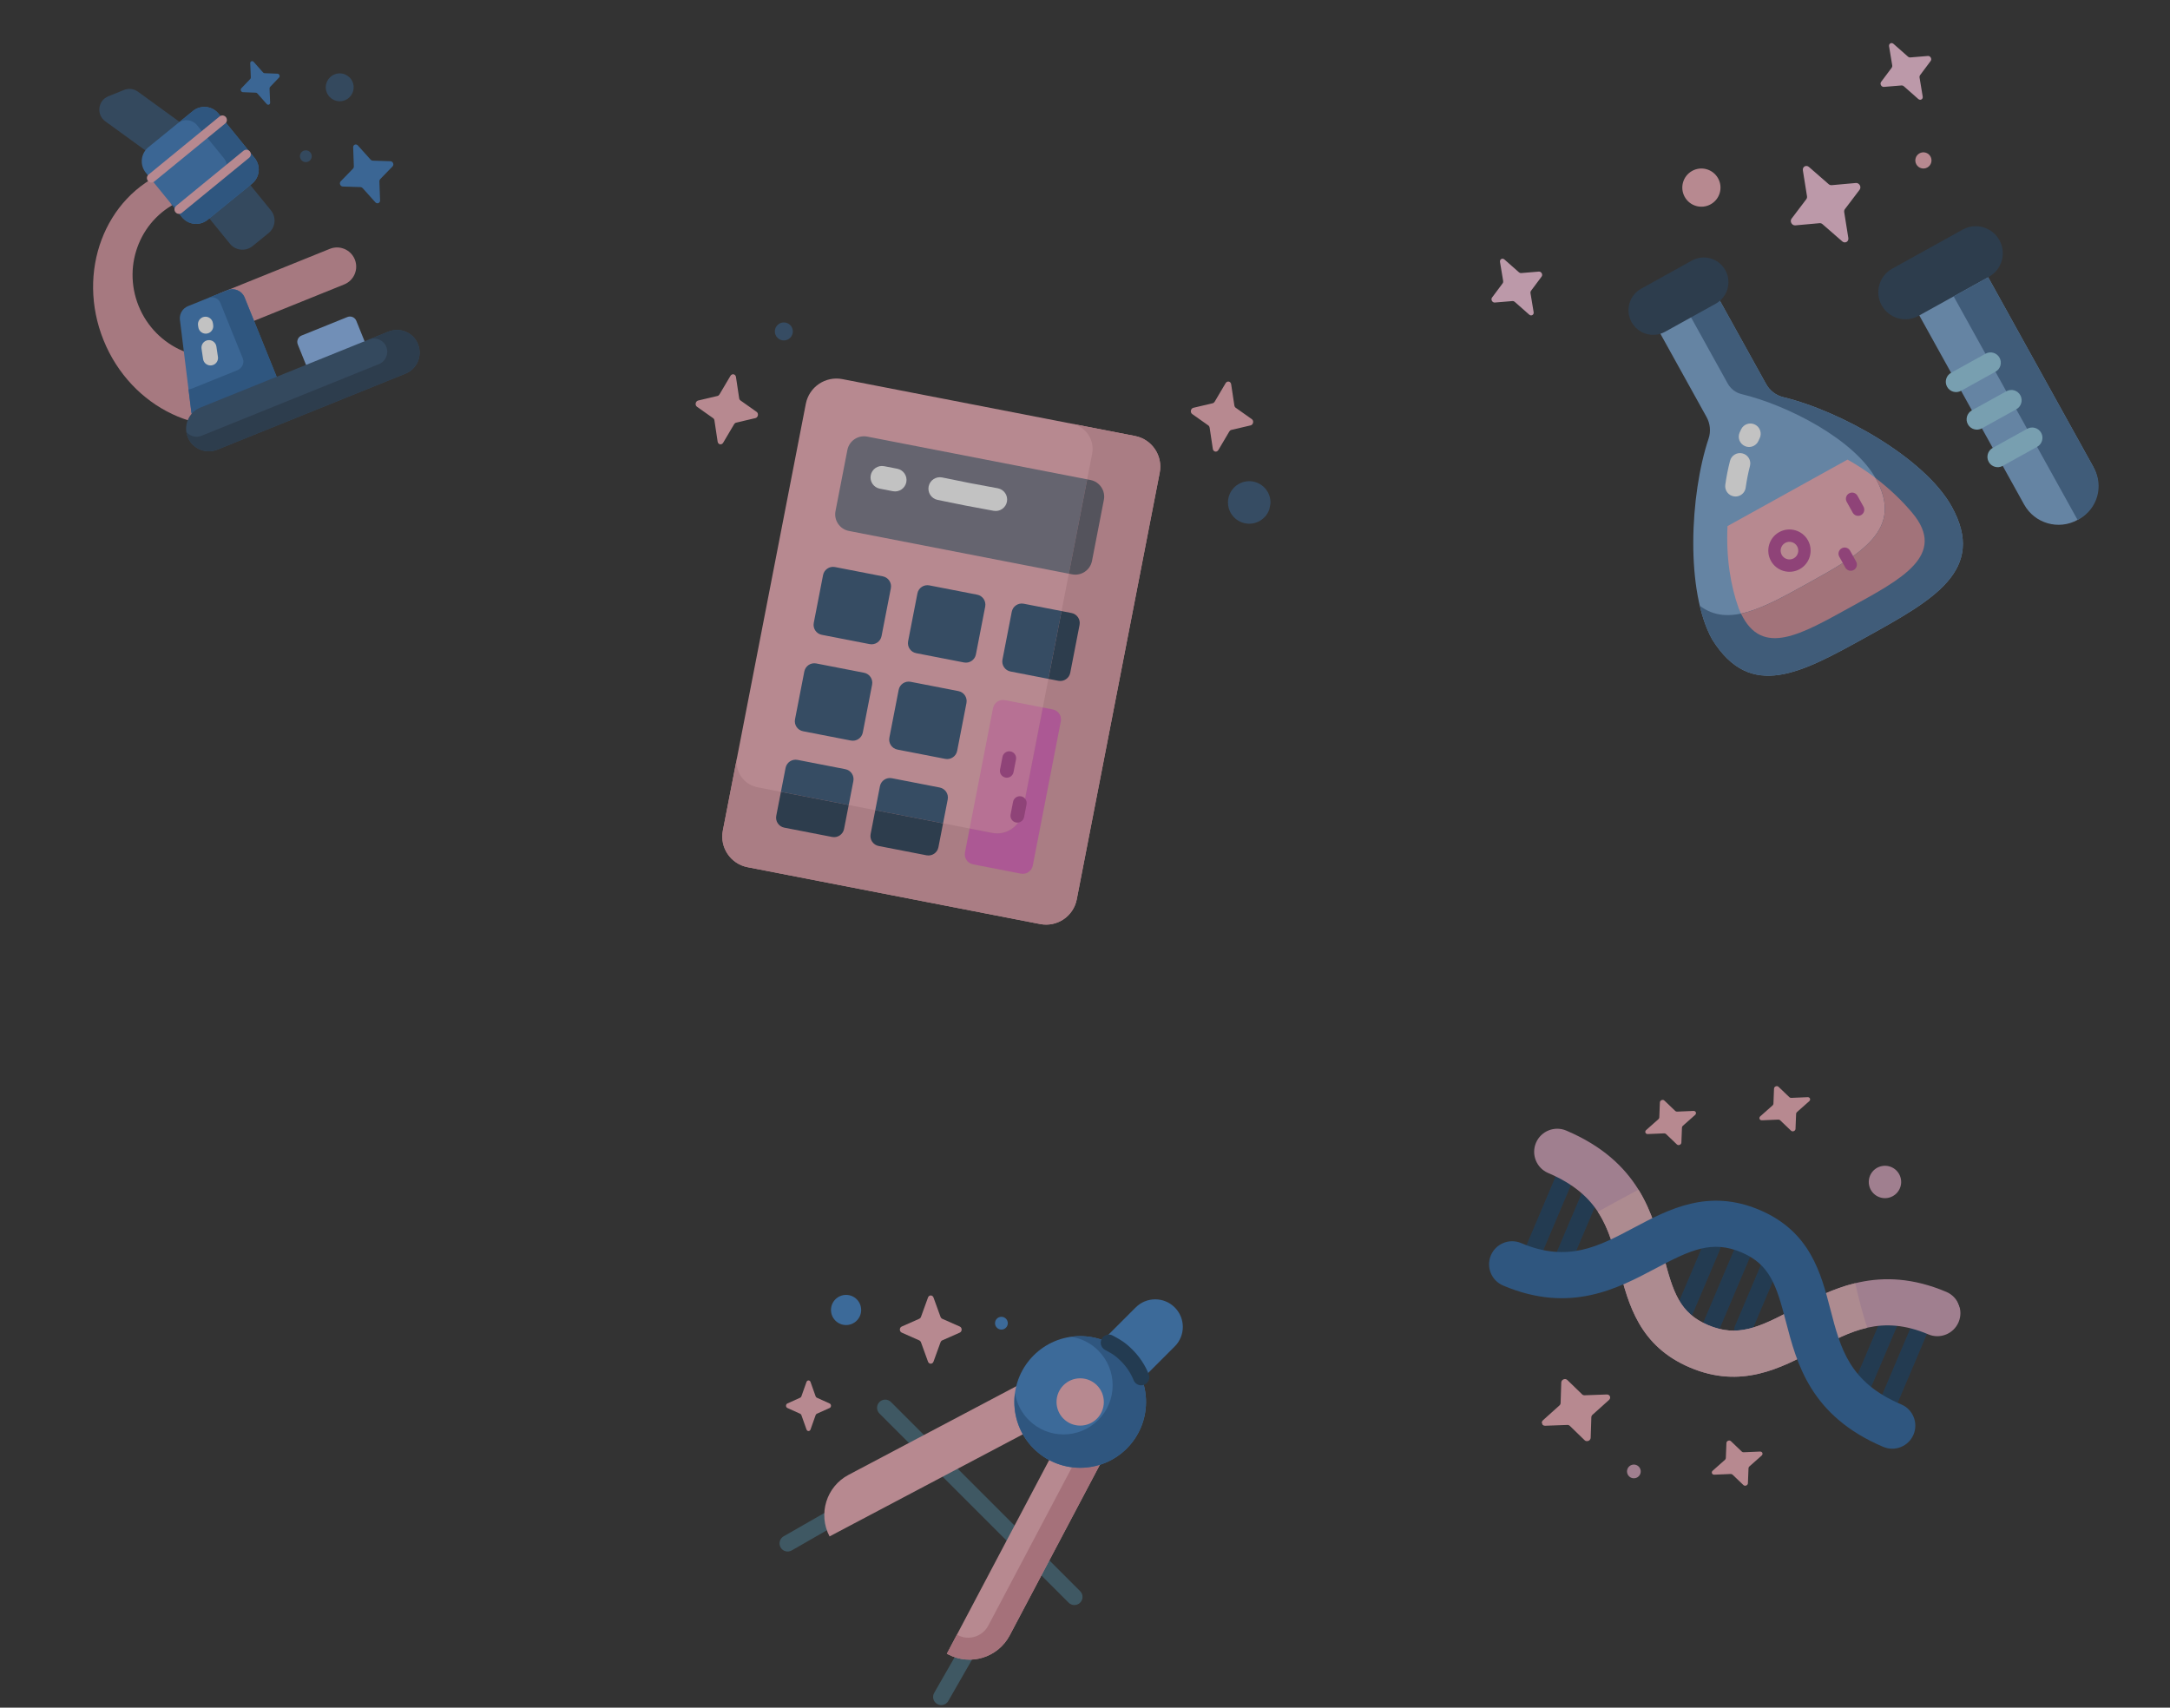<svg width="324" height="255" viewBox="0 0 324 255" fill="none" xmlns="http://www.w3.org/2000/svg">
<rect x="0" y="0" width="324" height="255" fill="#333333" stroke="none"/>
<g opacity="0.7" clip-path="url(#clip0)">
<path d="M155.305 137.987L111.614 129.495C109.087 129.003 107.437 126.557 107.928 124.03L120.316 60.3C120.807 57.773 123.253 56.123 125.78 56.614L169.471 65.107C171.998 65.598 173.648 68.045 173.157 70.572L160.769 134.301C160.278 136.828 157.831 138.478 155.305 137.987Z" fill="#EFAEB8"/>
<path d="M160.076 85.764L126.751 79.286C125.378 79.019 124.481 77.69 124.748 76.317L126.52 67.201C126.787 65.828 128.117 64.931 129.49 65.198L162.814 71.676C164.187 71.943 165.084 73.272 164.817 74.645L163.045 83.761C162.778 85.134 161.449 86.031 160.076 85.764Z" fill="#7A7989"/>
<path d="M129.844 96.185L122.702 94.797C121.879 94.637 121.342 93.841 121.502 93.018L122.89 85.876C123.05 85.053 123.847 84.516 124.669 84.676L131.812 86.064C132.634 86.224 133.172 87.02 133.012 87.843L131.623 94.985C131.463 95.808 130.667 96.345 129.844 96.185Z" fill="#375778"/>
<path d="M127.045 110.583L119.903 109.195C119.08 109.035 118.543 108.238 118.703 107.416L120.091 100.274C120.251 99.451 121.048 98.913 121.871 99.073L129.013 100.462C129.835 100.622 130.373 101.418 130.213 102.241L128.824 109.383C128.665 110.206 127.868 110.743 127.045 110.583Z" fill="#375778"/>
<path d="M124.247 124.981L117.105 123.593C116.282 123.433 115.745 122.636 115.905 121.814L117.293 114.672C117.453 113.849 118.249 113.312 119.072 113.472L126.214 114.86C127.037 115.02 127.574 115.816 127.414 116.639L126.026 123.781C125.866 124.604 125.07 125.141 124.247 124.981Z" fill="#375778"/>
<path d="M143.932 98.924L136.79 97.535C135.967 97.376 135.43 96.579 135.59 95.756L136.978 88.614C137.138 87.791 137.935 87.254 138.757 87.414L145.899 88.802C146.722 88.962 147.259 89.759 147.099 90.582L145.711 97.724C145.551 98.546 144.755 99.084 143.932 98.924Z" fill="#375778"/>
<path d="M141.134 113.322L133.991 111.933C133.169 111.773 132.631 110.977 132.791 110.154L134.18 103.012C134.34 102.189 135.136 101.652 135.959 101.812L143.101 103.2C143.924 103.36 144.461 104.157 144.301 104.979L142.913 112.122C142.753 112.944 141.956 113.482 141.134 113.322Z" fill="#375778"/>
<path d="M138.335 127.72L131.193 126.331C130.37 126.171 129.833 125.375 129.993 124.552L131.381 117.41C131.541 116.587 132.337 116.05 133.16 116.21L140.302 117.598C141.125 117.758 141.662 118.555 141.502 119.377L140.114 126.52C139.954 127.342 139.158 127.879 138.335 127.72Z" fill="#375778"/>
<path d="M158.02 101.662L150.878 100.274C150.055 100.114 149.518 99.317 149.678 98.495L151.066 91.353C151.226 90.53 152.022 89.993 152.845 90.152L159.987 91.541C160.81 91.701 161.347 92.497 161.187 93.32L159.799 100.462C159.639 101.285 158.843 101.822 158.02 101.662Z" fill="#375778"/>
<path d="M157.188 105.939L150.046 104.55C149.224 104.391 148.427 104.928 148.267 105.75L146.174 116.52L145.891 117.973L144.08 127.29C143.92 128.113 144.458 128.91 145.28 129.069L152.422 130.458C153.245 130.618 154.042 130.08 154.202 129.258L156.013 119.941L156.295 118.488L158.389 107.718C158.548 106.895 158.011 106.099 157.188 105.939Z" fill="#EF8BBD"/>
<path d="M169.47 65.106L160.036 63.272C162.114 63.676 163.47 65.687 163.067 67.765L152.651 121.347C152.247 123.424 150.236 124.781 148.159 124.377L113.088 117.56C111.011 117.156 109.654 115.145 110.058 113.068L107.927 124.029C107.436 126.556 109.086 129.002 111.613 129.494L155.304 137.986C157.83 138.477 160.277 136.827 160.768 134.3L173.156 70.57C173.647 68.044 171.997 65.597 169.47 65.106Z" fill="#DD9CA6"/>
<path d="M162.814 71.676L162.325 71.581L159.586 85.668L160.076 85.763C161.449 86.03 162.778 85.134 163.045 83.761L164.817 74.645C165.084 73.272 164.188 71.943 162.814 71.676Z" fill="#62616E"/>
<path d="M117.105 123.593L124.247 124.981C125.07 125.141 125.866 124.604 126.026 123.781L126.72 120.21L116.599 118.243L115.904 121.814C115.745 122.637 116.282 123.433 117.105 123.593Z" fill="#2B4158"/>
<path d="M131.192 126.331L138.335 127.72C139.157 127.879 139.954 127.342 140.114 126.52L140.808 122.949L130.687 120.981L129.992 124.552C129.832 125.375 130.37 126.171 131.192 126.331Z" fill="#2B4158"/>
<path d="M159.987 91.541L158.501 91.252L156.534 101.373L158.02 101.662C158.842 101.822 159.639 101.285 159.799 100.462L161.187 93.32C161.347 92.497 160.81 91.701 159.987 91.541Z" fill="#2B4158"/>
<path d="M157.188 105.939L155.702 105.65L152.651 121.347C152.247 123.424 150.236 124.781 148.159 124.377L144.774 123.719L144.08 127.29C143.92 128.113 144.458 128.91 145.28 129.07L152.422 130.458C153.245 130.618 154.042 130.08 154.202 129.258L156.013 119.941L156.295 118.488L158.389 107.718C158.548 106.895 158.011 106.099 157.188 105.939Z" fill="#E068BD"/>
<path d="M144.165 75.497C142.784 75.228 141.405 74.948 139.979 74.647C139.055 74.453 138.464 73.545 138.659 72.621C138.853 71.697 139.753 71.108 140.685 71.301C143.501 71.895 146.131 72.406 148.965 72.91C148.974 72.912 148.983 72.914 148.992 72.916C149.907 73.094 150.513 73.973 150.349 74.894C150.183 75.824 149.296 76.444 148.366 76.278C146.931 76.022 145.547 75.765 144.165 75.497Z" fill="white"/>
<path d="M133.317 73.353L131.362 72.973C130.434 72.792 129.829 71.895 130.009 70.968C130.189 70.041 131.087 69.435 132.014 69.615L133.969 69.995C134.896 70.176 135.502 71.073 135.322 72C135.141 72.927 134.244 73.533 133.317 73.353Z" fill="white"/>
<path d="M150.126 116.115C149.57 116.007 149.207 115.468 149.315 114.912L149.682 113.022C149.79 112.465 150.329 112.102 150.885 112.21C151.441 112.318 151.805 112.857 151.697 113.413L151.329 115.304C151.221 115.86 150.682 116.223 150.126 116.115Z" fill="#B74A96"/>
<path d="M151.704 122.821C151.148 122.713 150.784 122.175 150.892 121.618L151.26 119.728C151.368 119.172 151.907 118.809 152.463 118.917C153.019 119.025 153.382 119.564 153.274 120.12L152.907 122.01C152.799 122.566 152.26 122.93 151.704 122.821Z" fill="#B74A96"/>
<path d="M188.851 77.183C190.04 75.896 189.961 73.888 188.673 72.699C187.385 71.51 185.378 71.59 184.189 72.878C183 74.165 183.08 76.173 184.367 77.362C185.655 78.551 187.663 78.471 188.851 77.183Z" fill="#375778"/>
<path d="M116.779 50.81C117.507 50.952 118.212 50.476 118.354 49.748C118.495 49.02 118.02 48.315 117.292 48.173C116.563 48.032 115.858 48.507 115.717 49.236C115.575 49.964 116.051 50.669 116.779 50.81Z" fill="#375778"/>
<path d="M183.823 57.379L184.303 60.559C184.323 60.695 184.393 60.813 184.497 60.886L186.908 62.59C187.248 62.831 187.133 63.426 186.727 63.522L183.853 64.198C183.73 64.227 183.621 64.311 183.55 64.429L181.915 67.198C181.684 67.589 181.155 67.486 181.087 67.037L180.608 63.857C180.587 63.721 180.517 63.603 180.414 63.53L178.003 61.826C177.662 61.585 177.778 60.99 178.184 60.895L181.058 60.218C181.181 60.189 181.29 60.105 181.36 59.987L182.996 57.218C183.227 56.827 183.755 56.93 183.823 57.379Z" fill="#EFAEB8"/>
<path d="M109.885 56.292L110.365 59.472C110.385 59.608 110.456 59.727 110.559 59.8L112.97 61.504C113.31 61.744 113.195 62.339 112.789 62.435L109.915 63.112C109.792 63.141 109.683 63.224 109.613 63.343L107.977 66.111C107.746 66.502 107.217 66.4 107.149 65.95L106.67 62.771C106.649 62.634 106.579 62.516 106.476 62.443L104.065 60.739C103.724 60.498 103.84 59.904 104.246 59.808L107.12 59.131C107.243 59.102 107.352 59.019 107.422 58.9L109.058 56.132C109.289 55.741 109.818 55.843 109.885 56.292Z" fill="#EFAEB8"/>
</g>
<g opacity="0.7" clip-path="url(#clip1)">
<path d="M163.778 206.855C162.169 205.246 162.169 202.638 163.778 201.029L169.572 195.235C171.181 193.626 173.79 193.626 175.399 195.235C177.008 196.844 177.008 199.452 175.399 201.061L169.605 206.855C167.996 208.464 165.387 208.464 163.778 206.855Z" fill="#4081C5"/>
<path d="M160.416 239.68C160.105 239.68 159.795 239.561 159.558 239.324L131.309 211.076C130.835 210.602 130.835 209.833 131.309 209.359C131.784 208.885 132.552 208.885 133.026 209.359L161.275 237.607C161.749 238.081 161.749 238.85 161.275 239.324C161.038 239.561 160.727 239.68 160.416 239.68Z" fill="#446878"/>
<path d="M117.607 231.685C117.186 231.685 116.777 231.466 116.553 231.075C116.219 230.493 116.42 229.751 117.002 229.418L127.41 223.45C127.992 223.116 128.734 223.317 129.067 223.899C129.401 224.481 129.2 225.223 128.618 225.556L118.21 231.524C118.019 231.633 117.812 231.685 117.607 231.685Z" fill="#446878"/>
<path d="M140.534 254.615C140.33 254.615 140.122 254.563 139.932 254.454C139.35 254.12 139.149 253.378 139.482 252.797L145.45 242.389C145.784 241.807 146.525 241.606 147.108 241.939C147.689 242.273 147.89 243.015 147.557 243.597L141.589 254.005C141.365 254.396 140.955 254.615 140.534 254.615Z" fill="#446878"/>
<path d="M123.861 229.43C122.105 226.106 123.376 221.988 126.7 220.233L160.913 202.157L164.093 208.175L123.861 229.43Z" fill="#EFAEB8"/>
<path d="M141.375 246.943L141.563 247.043C144.887 248.799 149.004 247.528 150.76 244.204L168.836 209.99L162.629 206.712L141.375 246.943Z" fill="#EFAEB8"/>
<path d="M165.733 208.351L147.559 242.75C146.685 244.404 144.636 245.036 142.983 244.163L142.874 244.105L141.375 246.944L141.563 247.043C144.886 248.799 149.004 247.528 150.76 244.204L168.836 209.991L165.733 208.351Z" fill="#D58C98"/>
<path d="M161.281 219.182C166.709 219.182 171.11 214.781 171.11 209.352C171.11 203.924 166.709 199.523 161.281 199.523C155.852 199.523 151.451 203.924 151.451 209.352C151.451 214.781 155.852 219.182 161.281 219.182Z" fill="#4081C5"/>
<path d="M168.231 202.402C165.971 200.142 162.884 199.214 159.943 199.615C161.421 199.849 162.841 200.534 163.98 201.672C166.846 204.538 166.846 209.185 163.98 212.051C161.114 214.918 156.467 214.918 153.601 212.051C152.462 210.913 151.777 209.493 151.544 208.015C151.142 210.955 152.07 214.042 154.33 216.303C158.169 220.141 164.392 220.141 168.231 216.303C172.07 212.464 172.07 206.241 168.231 202.402Z" fill="#2E659F"/>
<path d="M170.391 206.868C169.911 206.868 169.457 206.582 169.265 206.11C168.832 205.042 168.195 204.083 167.373 203.261C166.534 202.422 166.07 202.167 165.301 201.745C165.196 201.687 165.088 201.628 164.975 201.565C164.39 201.238 164.179 200.499 164.506 199.913C164.833 199.327 165.572 199.117 166.158 199.444C166.266 199.504 166.37 199.561 166.47 199.616C167.294 200.069 168.006 200.459 169.09 201.543C170.143 202.597 170.96 203.827 171.516 205.197C171.768 205.819 171.468 206.527 170.847 206.779C170.697 206.839 170.543 206.868 170.391 206.868Z" fill="#1D3F5E"/>
<path d="M161.281 212.884C163.231 212.884 164.812 211.303 164.812 209.352C164.812 207.402 163.231 205.821 161.281 205.821C159.33 205.821 157.749 207.402 157.749 209.352C157.749 211.303 159.33 212.884 161.281 212.884Z" fill="#EFAEB8"/>
<path d="M128.579 195.616C128.579 196.859 127.57 197.868 126.327 197.868C125.083 197.868 124.075 196.859 124.075 195.616C124.075 194.372 125.083 193.364 126.327 193.364C127.57 193.364 128.579 194.372 128.579 195.616Z" fill="#4081C5"/>
<path d="M149.52 198.544C150.047 198.544 150.474 198.117 150.474 197.59C150.474 197.063 150.047 196.636 149.52 196.636C148.993 196.636 148.566 197.063 148.566 197.59C148.566 198.117 148.993 198.544 149.52 198.544Z" fill="#4081C5"/>
<path d="M121.017 206.364L121.782 208.516C121.815 208.608 121.88 208.681 121.961 208.717L123.872 209.579C124.142 209.7 124.142 210.13 123.872 210.252L121.961 211.113C121.88 211.15 121.815 211.223 121.782 211.315L121.017 213.466C120.909 213.77 120.527 213.77 120.418 213.466L119.653 211.315C119.621 211.223 119.556 211.15 119.474 211.113L117.563 210.252C117.293 210.13 117.293 209.7 117.563 209.579L119.474 208.717C119.556 208.681 119.621 208.608 119.653 208.516L120.418 206.364C120.527 206.061 120.909 206.061 121.017 206.364Z" fill="#EFAEB8"/>
<path d="M139.38 193.757L140.432 196.656C140.477 196.781 140.566 196.879 140.678 196.929L143.304 198.09C143.675 198.254 143.675 198.834 143.304 198.997L140.678 200.158C140.566 200.208 140.477 200.306 140.432 200.43L139.38 203.33C139.232 203.74 138.707 203.74 138.558 203.33L137.507 200.43C137.462 200.306 137.373 200.208 137.26 200.158L134.634 198.997C134.263 198.833 134.263 198.253 134.634 198.09L137.26 196.929C137.373 196.879 137.462 196.781 137.507 196.656L138.558 193.757C138.707 193.347 139.232 193.347 139.38 193.757Z" fill="#EFAEB8"/>
</g>
<g clip-path="url(#clip2)">
<g opacity="0.7">
<path d="M261.716 185.743C261.841 186.053 261.848 186.41 261.707 186.741L256.309 199.46C256.027 200.123 255.262 200.432 254.599 200.15C253.936 199.869 253.627 199.104 253.908 198.441L259.307 185.722C259.588 185.06 260.354 184.75 261.017 185.032C261.348 185.172 261.591 185.434 261.716 185.743Z" fill="#1D3F5E"/>
<path d="M265.401 188.741C265.526 189.05 265.533 189.407 265.392 189.739L261.433 199.065C261.152 199.728 260.386 200.037 259.724 199.756C259.061 199.474 258.752 198.709 259.033 198.046L262.992 188.72C263.273 188.057 264.039 187.748 264.701 188.029C265.033 188.17 265.276 188.431 265.401 188.741Z" fill="#1D3F5E"/>
<path d="M235.195 174.486C235.32 174.796 235.327 175.153 235.187 175.484L230.159 187.328C229.878 187.991 229.112 188.3 228.45 188.019C227.787 187.737 227.478 186.972 227.759 186.309L232.786 174.465C233.068 173.802 233.833 173.493 234.496 173.774C234.827 173.915 235.07 174.177 235.195 174.486Z" fill="#1D3F5E"/>
<path d="M238.88 177.483C239.005 177.793 239.012 178.15 238.872 178.481L234.913 187.808C234.631 188.47 233.866 188.78 233.203 188.498C232.54 188.217 232.231 187.451 232.512 186.789L236.471 177.462C236.753 176.8 237.518 176.49 238.181 176.772C238.512 176.912 238.755 177.174 238.88 177.483Z" fill="#1D3F5E"/>
<path d="M256.769 185.717C256.894 186.027 256.901 186.384 256.761 186.715L252.623 196.463C252.342 197.125 251.576 197.435 250.914 197.153C250.251 196.872 249.942 196.107 250.223 195.444L254.36 185.696C254.642 185.033 255.407 184.724 256.07 185.006C256.401 185.146 256.644 185.408 256.769 185.717Z" fill="#1D3F5E"/>
<path d="M288.228 196.997C288.353 197.307 288.36 197.664 288.219 197.995L283.087 210.085C282.806 210.748 282.041 211.057 281.378 210.776C280.715 210.495 280.406 209.729 280.687 209.066L285.819 196.976C286.1 196.314 286.866 196.004 287.529 196.286C287.86 196.426 288.103 196.688 288.228 196.997Z" fill="#1D3F5E"/>
<path d="M283.282 196.971C283.407 197.281 283.414 197.638 283.274 197.969L279.48 206.906C279.199 207.569 278.433 207.878 277.77 207.597C277.108 207.315 276.799 206.55 277.08 205.887L280.873 196.95C281.155 196.287 281.92 195.978 282.583 196.26C282.914 196.4 283.157 196.662 283.282 196.971Z" fill="#1D3F5E"/>
<path d="M292.433 197.433C291.69 199.184 289.668 200.001 287.917 199.258C280.969 196.309 276.382 198.742 271.07 201.559C265.863 204.32 259.962 207.45 252.325 204.208C244.763 200.998 243.155 194.795 241.736 189.322C240.225 183.493 238.919 178.459 231.162 175.167C229.411 174.423 228.594 172.402 229.337 170.651C230.081 168.9 232.102 168.083 233.853 168.826C244.735 173.445 246.769 181.29 248.403 187.594C249.792 192.952 250.785 196.072 255.016 197.868C259.419 199.737 262.599 198.255 267.843 195.474C273.545 192.45 280.641 188.687 290.609 192.918C292.359 193.661 293.176 195.683 292.433 197.433Z" fill="#CF9FB7"/>
<path d="M238.571 180.951C238.571 180.952 238.572 180.952 238.572 180.952C240.208 183.433 240.944 186.269 241.736 189.323C243.155 194.795 244.763 200.998 252.325 204.208C259.961 207.45 265.863 204.32 271.069 201.559C273.7 200.164 276.153 198.863 278.803 198.264L278.804 198.263C278.074 196.092 277.508 193.864 277.007 191.616C277.006 191.616 277.006 191.616 277.006 191.616C273.537 192.454 270.534 194.046 267.842 195.474C262.601 198.254 259.42 199.736 255.02 197.87C255.019 197.869 255.017 197.869 255.016 197.868C255.013 197.867 255.01 197.865 255.008 197.864C250.783 196.067 249.791 192.949 248.403 187.594C247.592 184.465 246.681 180.957 244.64 177.652C244.64 177.651 244.639 177.65 244.639 177.65C242.608 178.735 240.579 179.824 238.571 180.951Z" fill="#E1B0B8"/>
<path d="M285.701 214.234C284.958 215.985 282.936 216.802 281.185 216.059C270.304 211.44 268.27 203.595 266.635 197.291C265.246 191.933 264.254 188.813 260.022 187.017C255.62 185.149 252.439 186.631 247.196 189.411C241.494 192.435 234.398 196.199 224.43 191.967C222.679 191.224 221.862 189.203 222.605 187.452C223.349 185.701 225.37 184.884 227.121 185.627C234.069 188.577 238.657 186.144 243.969 183.326C249.175 180.565 255.077 177.436 262.713 180.677C270.275 183.887 271.884 190.09 273.302 195.563C274.814 201.392 276.119 206.426 283.876 209.719C285.627 210.462 286.444 212.484 285.701 214.234Z" fill="#2E659F"/>
<path d="M280.763 174.181C279.482 174.556 278.747 175.899 279.122 177.181C279.497 178.462 280.84 179.197 282.122 178.822C283.403 178.447 284.138 177.104 283.763 175.822C283.388 174.541 282.045 173.806 280.763 174.181Z" fill="#CF9FB7"/>
<path d="M243.699 218.734C243.151 218.873 242.82 219.431 242.96 219.979C243.099 220.527 243.657 220.858 244.205 220.718C244.753 220.579 245.084 220.021 244.944 219.473C244.805 218.925 244.247 218.594 243.699 218.734Z" fill="#CF9FB7"/>
<path d="M255.72 219.616L257.553 217.989C257.632 217.92 257.679 217.826 257.682 217.729L257.771 215.48C257.783 215.163 258.212 214.99 258.442 215.209L260.068 216.766C260.137 216.832 260.236 216.868 260.341 216.863L262.79 216.759C263.136 216.745 263.29 217.125 263.031 217.355L261.197 218.982C261.118 219.052 261.072 219.146 261.068 219.242L260.979 221.491C260.967 221.809 260.539 221.982 260.309 221.762L258.683 220.206C258.613 220.139 258.515 220.104 258.41 220.108L255.96 220.212C255.614 220.227 255.46 219.846 255.72 219.616Z" fill="#EFAEB8"/>
<path d="M245.785 168.75L247.619 167.123C247.697 167.053 247.744 166.959 247.748 166.863L247.836 164.614C247.849 164.296 248.277 164.123 248.507 164.343L250.133 165.899C250.203 165.966 250.301 166.001 250.406 165.997L252.856 165.893C253.202 165.879 253.355 166.259 253.096 166.489L251.262 168.116C251.184 168.186 251.137 168.279 251.133 168.376L251.045 170.625C251.032 170.943 250.604 171.116 250.374 170.896L248.748 169.339C248.679 169.273 248.58 169.238 248.475 169.242L246.026 169.346C245.68 169.36 245.526 168.98 245.785 168.75Z" fill="#EFAEB8"/>
<path d="M262.826 166.697L264.66 165.07C264.739 165 264.786 164.906 264.789 164.81L264.878 162.561C264.89 162.243 265.319 162.07 265.548 162.29L267.175 163.846C267.244 163.913 267.343 163.948 267.448 163.944L269.897 163.84C270.243 163.825 270.397 164.206 270.138 164.436L268.304 166.063C268.225 166.132 268.179 166.226 268.175 166.322L268.086 168.572C268.074 168.889 267.646 169.062 267.416 168.842L265.79 167.286C265.72 167.219 265.621 167.184 265.517 167.189L263.067 167.292C262.721 167.307 262.567 166.926 262.826 166.697Z" fill="#EFAEB8"/>
<path d="M230.376 212.086L232.84 209.873C232.946 209.778 233.008 209.65 233.012 209.518L233.112 206.437C233.126 206.001 233.703 205.768 234.015 206.071L236.228 208.219C236.322 208.311 236.456 208.36 236.598 208.355L239.908 208.235C240.375 208.218 240.587 208.741 240.238 209.054L237.774 211.267C237.669 211.362 237.606 211.49 237.602 211.622L237.503 214.703C237.489 215.139 236.912 215.372 236.599 215.069L234.387 212.921C234.292 212.829 234.158 212.78 234.017 212.785L230.707 212.905C230.239 212.922 230.028 212.399 230.376 212.086Z" fill="#EFAEB8"/>
</g>
</g>
<g opacity="0.7" clip-path="url(#clip3)">
<path d="M263.69 57.342L256.913 45.115C255.829 43.16 253.365 42.453 251.409 43.537L249.602 44.538C247.647 45.623 246.94 48.087 248.024 50.042L254.801 62.269C255.346 63.252 255.466 64.42 255.11 65.486C252.303 73.892 251.637 88.26 255.639 95.48C261.39 104.695 268.905 100.527 278.783 95.051C288.661 89.576 296.67 85.139 291.411 75.651C287.409 68.431 274.872 61.382 266.255 59.308C265.162 59.045 264.235 58.325 263.69 57.342Z" fill="#7BA6D3"/>
<path d="M257.932 78.561C257.704 83.323 258.405 87.528 259.607 90.852C262.677 98.471 268.672 94.86 276.338 90.64C283.832 86.515 290.823 82.906 285.51 76.572C283.266 73.897 280.007 70.96 275.848 68.631L257.932 78.561Z" fill="#EFAEB8"/>
<path d="M266.255 59.308C265.162 59.045 264.235 58.325 263.69 57.342L256.913 45.115C255.829 43.16 253.365 42.453 251.409 43.537L249.603 44.539C249.271 44.722 248.976 44.947 248.719 45.201C250.08 44.923 251.778 46.114 252.487 47.393L257.958 57.263C258.398 58.056 259.146 58.638 260.028 58.85C266.983 60.524 276.846 65.639 280.077 71.468C284.322 79.126 277.857 82.708 269.883 87.128C263.315 90.768 258.042 93.692 253.792 90.452C254.238 92.34 254.847 94.05 255.639 95.48C261.391 104.695 268.905 100.527 278.783 95.051C288.662 89.576 296.671 85.139 291.411 75.651C287.409 68.431 274.872 61.382 266.255 59.308Z" fill="#466E97"/>
<path d="M280.022 71.372C280.04 71.404 280.059 71.436 280.076 71.468C284.322 79.126 277.857 82.708 269.883 87.128C266.175 89.183 262.88 91.009 259.949 91.627C263.11 98.209 268.947 94.708 276.338 90.64C283.832 86.515 290.823 82.906 285.509 76.572C284.082 74.869 282.242 73.062 280.022 71.372Z" fill="#D18E98"/>
<path d="M256.176 45.349L248.613 49.541C246.836 50.526 244.596 49.884 243.611 48.106C242.626 46.329 243.268 44.09 245.045 43.104L252.608 38.912C254.385 37.927 256.625 38.569 257.61 40.347C258.595 42.124 257.953 44.364 256.176 45.349Z" fill="#2B4158"/>
<path d="M310.212 77.63C307.372 79.204 303.794 78.178 302.219 75.338L285.269 44.759L295.554 39.058L312.504 69.637C314.078 72.477 313.052 76.055 310.212 77.63Z" fill="#7BA6D3"/>
<path d="M296.957 41.343L286.438 47.173C284.49 48.253 282.034 47.549 280.954 45.601C279.874 43.652 280.578 41.197 282.527 40.117L293.046 34.286C294.994 33.206 297.449 33.91 298.529 35.859C299.61 37.807 298.906 40.263 296.957 41.343Z" fill="#2B4158"/>
<path d="M310.455 77.495L310.2 77.637L291.698 44.258L296.852 41.401L312.639 69.88C314.139 72.586 313.161 75.995 310.455 77.495Z" fill="#466E97"/>
<path d="M297.949 55.506L292.807 58.357C292.064 58.768 291.129 58.5 290.717 57.757C290.305 57.015 290.574 56.079 291.316 55.668L296.459 52.817C297.201 52.406 298.137 52.674 298.548 53.416C298.96 54.159 298.692 55.095 297.949 55.506Z" fill="#95CDE6"/>
<path d="M301.057 61.114L295.915 63.964C295.172 64.376 294.237 64.107 293.825 63.365C293.413 62.622 293.682 61.687 294.424 61.275L299.566 58.425C300.309 58.013 301.245 58.281 301.656 59.024C302.068 59.766 301.8 60.702 301.057 61.114Z" fill="#95CDE6"/>
<path d="M304.165 66.721L299.023 69.571C298.281 69.983 297.345 69.715 296.933 68.972C296.522 68.23 296.79 67.294 297.533 66.882L302.675 64.032C303.417 63.62 304.353 63.888 304.765 64.631C305.176 65.374 304.908 66.309 304.165 66.721Z" fill="#95CDE6"/>
<path d="M277.881 76.916C277.435 77.163 276.874 77.002 276.627 76.556L275.725 74.929C275.478 74.484 275.639 73.922 276.084 73.675C276.53 73.428 277.092 73.589 277.339 74.035L278.24 75.662C278.487 76.107 278.326 76.669 277.881 76.916Z" fill="#B74A96"/>
<path d="M276.777 85.116C276.331 85.363 275.77 85.202 275.523 84.757L274.621 83.13C274.374 82.684 274.535 82.123 274.981 81.876C275.426 81.629 275.988 81.79 276.235 82.236L277.136 83.862C277.383 84.308 277.222 84.869 276.777 85.116Z" fill="#B74A96"/>
<path d="M268.714 84.989C267.19 85.834 265.262 85.281 264.417 83.757C263.572 82.232 264.125 80.305 265.649 79.46C267.174 78.615 269.101 79.168 269.946 80.692C270.791 82.216 270.238 84.144 268.714 84.989ZM266.544 81.073C265.909 81.425 265.679 82.228 266.031 82.862C266.382 83.497 267.185 83.727 267.82 83.375C268.454 83.023 268.684 82.221 268.333 81.586C267.981 80.952 267.178 80.721 266.544 81.073Z" fill="#B74A96"/>
<path d="M259.868 73.95C259.587 74.106 259.255 74.175 258.912 74.127C258.071 74.01 257.484 73.234 257.601 72.393C257.768 71.191 258.006 69.987 258.308 68.814C258.519 67.992 259.357 67.497 260.179 67.709C261.002 67.92 261.497 68.758 261.285 69.58C261.012 70.641 260.798 71.729 260.646 72.816C260.577 73.315 260.277 73.724 259.868 73.95Z" fill="white"/>
<path d="M261.896 66.551C261.49 66.776 260.987 66.816 260.529 66.613C259.752 66.27 259.401 65.362 259.744 64.586C259.819 64.415 259.896 64.251 259.972 64.096C260.348 63.335 261.27 63.023 262.031 63.399C262.793 63.775 263.105 64.697 262.729 65.458C262.669 65.58 262.611 65.704 262.556 65.828C262.415 66.147 262.179 66.394 261.896 66.551Z" fill="white"/>
<path d="M256.528 26.633C257.292 28.01 256.794 29.746 255.417 30.509C254.04 31.273 252.304 30.775 251.541 29.398C250.778 28.02 251.275 26.285 252.652 25.521C254.03 24.758 255.765 25.256 256.528 26.633Z" fill="#EFAEB8"/>
<path d="M288.238 23.369C288.561 23.952 288.351 24.687 287.768 25.011C287.184 25.334 286.449 25.123 286.126 24.54C285.803 23.957 286.013 23.222 286.597 22.898C287.18 22.575 287.915 22.786 288.238 23.369Z" fill="#EFAEB8"/>
<path d="M224.627 38.751L226.795 40.663C226.887 40.745 227.004 40.786 227.117 40.777L229.762 40.557C230.136 40.526 230.4 41.003 230.176 41.303L228.588 43.43C228.52 43.521 228.493 43.642 228.513 43.764L228.986 46.615C229.053 47.018 228.63 47.253 228.324 46.982L226.156 45.07C226.063 44.988 225.947 44.947 225.833 44.956L223.188 45.176C222.815 45.207 222.551 44.731 222.775 44.43L224.363 42.304C224.431 42.213 224.458 42.092 224.438 41.97L223.964 39.118C223.897 38.715 224.321 38.481 224.627 38.751Z" fill="#F7C4DB"/>
<path d="M282.717 6.551L284.885 8.463C284.978 8.545 285.094 8.586 285.208 8.577L287.853 8.357C288.226 8.326 288.49 8.803 288.266 9.103L286.678 11.23C286.61 11.321 286.583 11.441 286.603 11.563L287.076 14.415C287.143 14.818 286.72 15.053 286.414 14.782L284.246 12.87C284.153 12.788 284.037 12.747 283.924 12.757L281.279 12.976C280.905 13.007 280.641 12.531 280.865 12.23L282.453 10.104C282.521 10.013 282.548 9.892 282.528 9.77L282.055 6.918C281.988 6.515 282.411 6.281 282.717 6.551Z" fill="#F7C4DB"/>
<path d="M270.095 24.936L273.039 27.502C273.165 27.612 273.325 27.666 273.48 27.652L277.1 27.326C277.612 27.28 277.968 27.922 277.657 28.331L275.462 31.229C275.368 31.353 275.33 31.516 275.356 31.681L275.972 35.538C276.059 36.083 275.477 36.405 275.061 36.043L272.117 33.477C271.991 33.367 271.832 33.312 271.677 33.327L268.057 33.653C267.545 33.699 267.189 33.057 267.499 32.648L269.695 29.75C269.789 29.626 269.827 29.463 269.801 29.297L269.185 25.441C269.098 24.896 269.679 24.574 270.095 24.936Z" fill="#F7C4DB"/>
</g>
<g opacity="0.7" clip-path="url(#clip4)">
<path d="M51.866 47.342L45.028 50.104C44.503 50.316 44.249 50.914 44.461 51.439L46.035 55.334C46.247 55.859 46.845 56.113 47.37 55.9L54.208 53.138C54.733 52.926 54.987 52.328 54.774 51.803L53.201 47.908C52.989 47.383 52.391 47.129 51.866 47.342Z" fill="#8BB6EF"/>
<path d="M36.382 52.492C30.24 54.973 23.218 51.925 20.696 45.683C18.174 39.442 21.109 32.371 27.25 29.89L24.958 25.568C15.61 29.345 11.359 40.645 15.465 50.808C19.572 60.971 30.479 66.148 39.828 62.371" fill="#D797A1"/>
<path d="M51.392 42.474L35.175 49.026C33.708 49.618 32.038 48.909 31.445 47.442C30.853 45.975 31.561 44.305 33.029 43.712L49.245 37.161C50.712 36.568 52.382 37.277 52.975 38.744C53.568 40.211 52.859 41.881 51.392 42.474Z" fill="#D797A1"/>
<path d="M31.238 63.001L40.41 59.295C41.416 58.889 41.903 57.742 41.496 56.736L36.521 44.422C36.114 43.415 34.968 42.929 33.961 43.336L28.077 45.713C27.293 46.03 26.799 46.811 26.851 47.655L28.539 61.296C28.62 62.638 29.992 63.504 31.238 63.001Z" fill="#3E7CBD"/>
<path d="M33.961 43.336L31.052 44.511C31.793 44.212 32.616 44.521 32.891 45.202L36.254 53.526C36.529 54.206 36.152 55 35.411 55.3L28.666 58.025C28.493 58.095 28.318 58.131 28.148 58.138L28.539 61.296C28.62 62.638 29.992 63.504 31.238 63.001L40.41 59.295C41.416 58.888 41.903 57.742 41.496 56.736L36.521 44.422C36.114 43.415 34.968 42.929 33.961 43.336Z" fill="#2E659F"/>
<path d="M60.54 55.796L32.442 67.148C30.708 67.849 28.735 67.011 28.034 65.277C27.334 63.544 28.171 61.57 29.905 60.869L58.003 49.517C59.737 48.817 61.71 49.654 62.411 51.388C63.111 53.122 62.274 55.096 60.54 55.796Z" fill="#355270"/>
<path d="M58.003 49.517L55.095 50.692C56.111 50.281 57.268 50.772 57.678 51.788C58.089 52.804 57.598 53.96 56.582 54.371L30.091 65.074C29.272 65.405 28.361 65.149 27.824 64.504C27.863 64.763 27.931 65.023 28.034 65.277C28.735 67.011 30.708 67.849 32.442 67.148L60.54 55.796C62.274 55.096 63.111 53.122 62.411 51.388C61.71 49.654 59.737 48.817 58.003 49.517Z" fill="#2B4158"/>
<path d="M40.107 34.801L37.715 36.748C36.685 37.586 35.17 37.431 34.332 36.401L28.802 29.605L34.924 24.622L40.455 31.419C41.293 32.449 41.137 33.963 40.107 34.801Z" fill="#355270"/>
<path d="M35.037 24.173L27.988 27.021L15.717 18.114C14.349 17.121 14.608 15.011 16.175 14.377L18.517 13.431C19.205 13.153 19.988 13.249 20.588 13.685L35.037 24.173Z" fill="#355270"/>
<path d="M37.629 27.428L31 32.823C29.834 33.771 28.12 33.595 27.171 32.429L21.776 25.8C20.828 24.634 21.003 22.92 22.169 21.971L28.799 16.576C29.965 15.628 31.679 15.804 32.628 16.97L38.023 23.599C38.971 24.765 38.795 26.479 37.629 27.428Z" fill="#3E7CBD"/>
<path d="M38.022 23.599L32.627 16.97C31.678 15.804 29.964 15.628 28.799 16.576L26.564 18.395C27.431 17.689 28.707 17.82 29.413 18.688L33.429 23.622C34.135 24.49 34.004 25.766 33.136 26.472L28.202 30.487C27.334 31.193 26.058 31.062 25.352 30.195L27.171 32.429C28.119 33.595 29.833 33.771 30.999 32.823L37.629 27.428C38.795 26.479 38.971 24.765 38.022 23.599Z" fill="#2E659F"/>
<path d="M22.861 27.213C22.595 27.32 22.279 27.248 22.088 27.015C21.853 26.727 21.895 26.303 22.183 26.068L32.779 17.394C33.066 17.159 33.49 17.201 33.726 17.489C33.961 17.776 33.919 18.201 33.631 18.436L23.035 27.109C22.981 27.154 22.923 27.188 22.861 27.213Z" fill="#EFAEB8"/>
<path d="M26.973 31.892C26.707 31.999 26.391 31.927 26.2 31.693C25.965 31.406 26.007 30.982 26.294 30.746L36.354 22.512C36.642 22.277 37.066 22.319 37.301 22.606C37.537 22.894 37.494 23.318 37.207 23.553L27.147 31.788C27.093 31.832 27.034 31.867 26.973 31.892Z" fill="#EFAEB8"/>
<path d="M31.852 54.489C31.772 54.521 31.686 54.545 31.597 54.559C30.984 54.65 30.413 54.228 30.321 53.615L30.091 52.076C30 51.463 30.422 50.892 31.035 50.8C31.648 50.709 32.218 51.131 32.31 51.744L32.54 53.283C32.618 53.806 32.322 54.299 31.852 54.489Z" fill="white"/>
<path d="M31.142 49.743C31.062 49.776 30.977 49.799 30.887 49.813C30.275 49.904 29.703 49.482 29.612 48.869L29.569 48.58C29.477 47.967 29.9 47.397 30.512 47.305C31.125 47.214 31.696 47.636 31.788 48.249L31.831 48.537C31.909 49.06 31.612 49.553 31.142 49.743Z" fill="white"/>
<path d="M52.779 12.726C52.606 11.59 51.545 10.809 50.409 10.982C49.273 11.155 48.492 12.216 48.665 13.352C48.837 14.488 49.898 15.268 51.035 15.096C52.171 14.923 52.952 13.862 52.779 12.726Z" fill="#355270"/>
<path d="M45.995 24.145C46.446 23.963 46.664 23.449 46.482 22.998C46.3 22.547 45.786 22.329 45.335 22.511C44.884 22.694 44.666 23.207 44.848 23.658C45.03 24.11 45.544 24.328 45.995 24.145Z" fill="#355270"/>
<path d="M37.876 9.239L39.276 10.817C39.335 10.885 39.416 10.925 39.499 10.928L41.434 11.005C41.708 11.015 41.856 11.384 41.667 11.581L40.328 12.98C40.271 13.04 40.241 13.125 40.245 13.216L40.334 15.323C40.346 15.621 40.019 15.753 39.821 15.53L38.421 13.952C38.361 13.885 38.281 13.845 38.198 13.841L36.262 13.765C35.989 13.754 35.84 13.386 36.029 13.188L37.368 11.789C37.426 11.729 37.456 11.644 37.452 11.554L37.363 9.447C37.35 9.149 37.678 9.017 37.876 9.239Z" fill="#3E7CBD"/>
<path d="M53.435 21.722L55.339 23.842C55.421 23.933 55.531 23.986 55.645 23.99L58.296 24.075C58.671 24.087 58.871 24.584 58.61 24.853L56.763 26.756C56.684 26.838 56.641 26.953 56.646 27.075L56.749 29.923C56.763 30.325 56.313 30.507 56.044 30.208L54.14 28.087C54.059 27.997 53.949 27.943 53.835 27.939L51.184 27.854C50.809 27.842 50.608 27.345 50.869 27.076L52.717 25.173C52.796 25.091 52.839 24.976 52.834 24.854L52.731 22.006C52.716 21.604 53.166 21.422 53.435 21.722Z" fill="#3E7CBD"/>
</g>
<defs>
<clipPath id="clip0">
<rect width="87.095" height="87.095" fill="white" transform="translate(107.59 41.11) rotate(11)"/>
</clipPath>
<clipPath id="clip1">
<rect width="61.251" height="61.251" fill="white" transform="translate(115.873 193.364)"/>
</clipPath>
<clipPath id="clip2">
<rect width="64.366" height="64.366" fill="white" transform="translate(239.112 234.59) rotate(-112)"/>
</clipPath>
<clipPath id="clip3">
<rect width="75.785" height="75.785" fill="white" transform="translate(220.059 40.953) rotate(-29)"/>
</clipPath>
<clipPath id="clip4">
<rect width="55.022" height="55.022" fill="white" transform="translate(0.576 20.68) rotate(-22)"/>
</clipPath>
</defs>
</svg>
